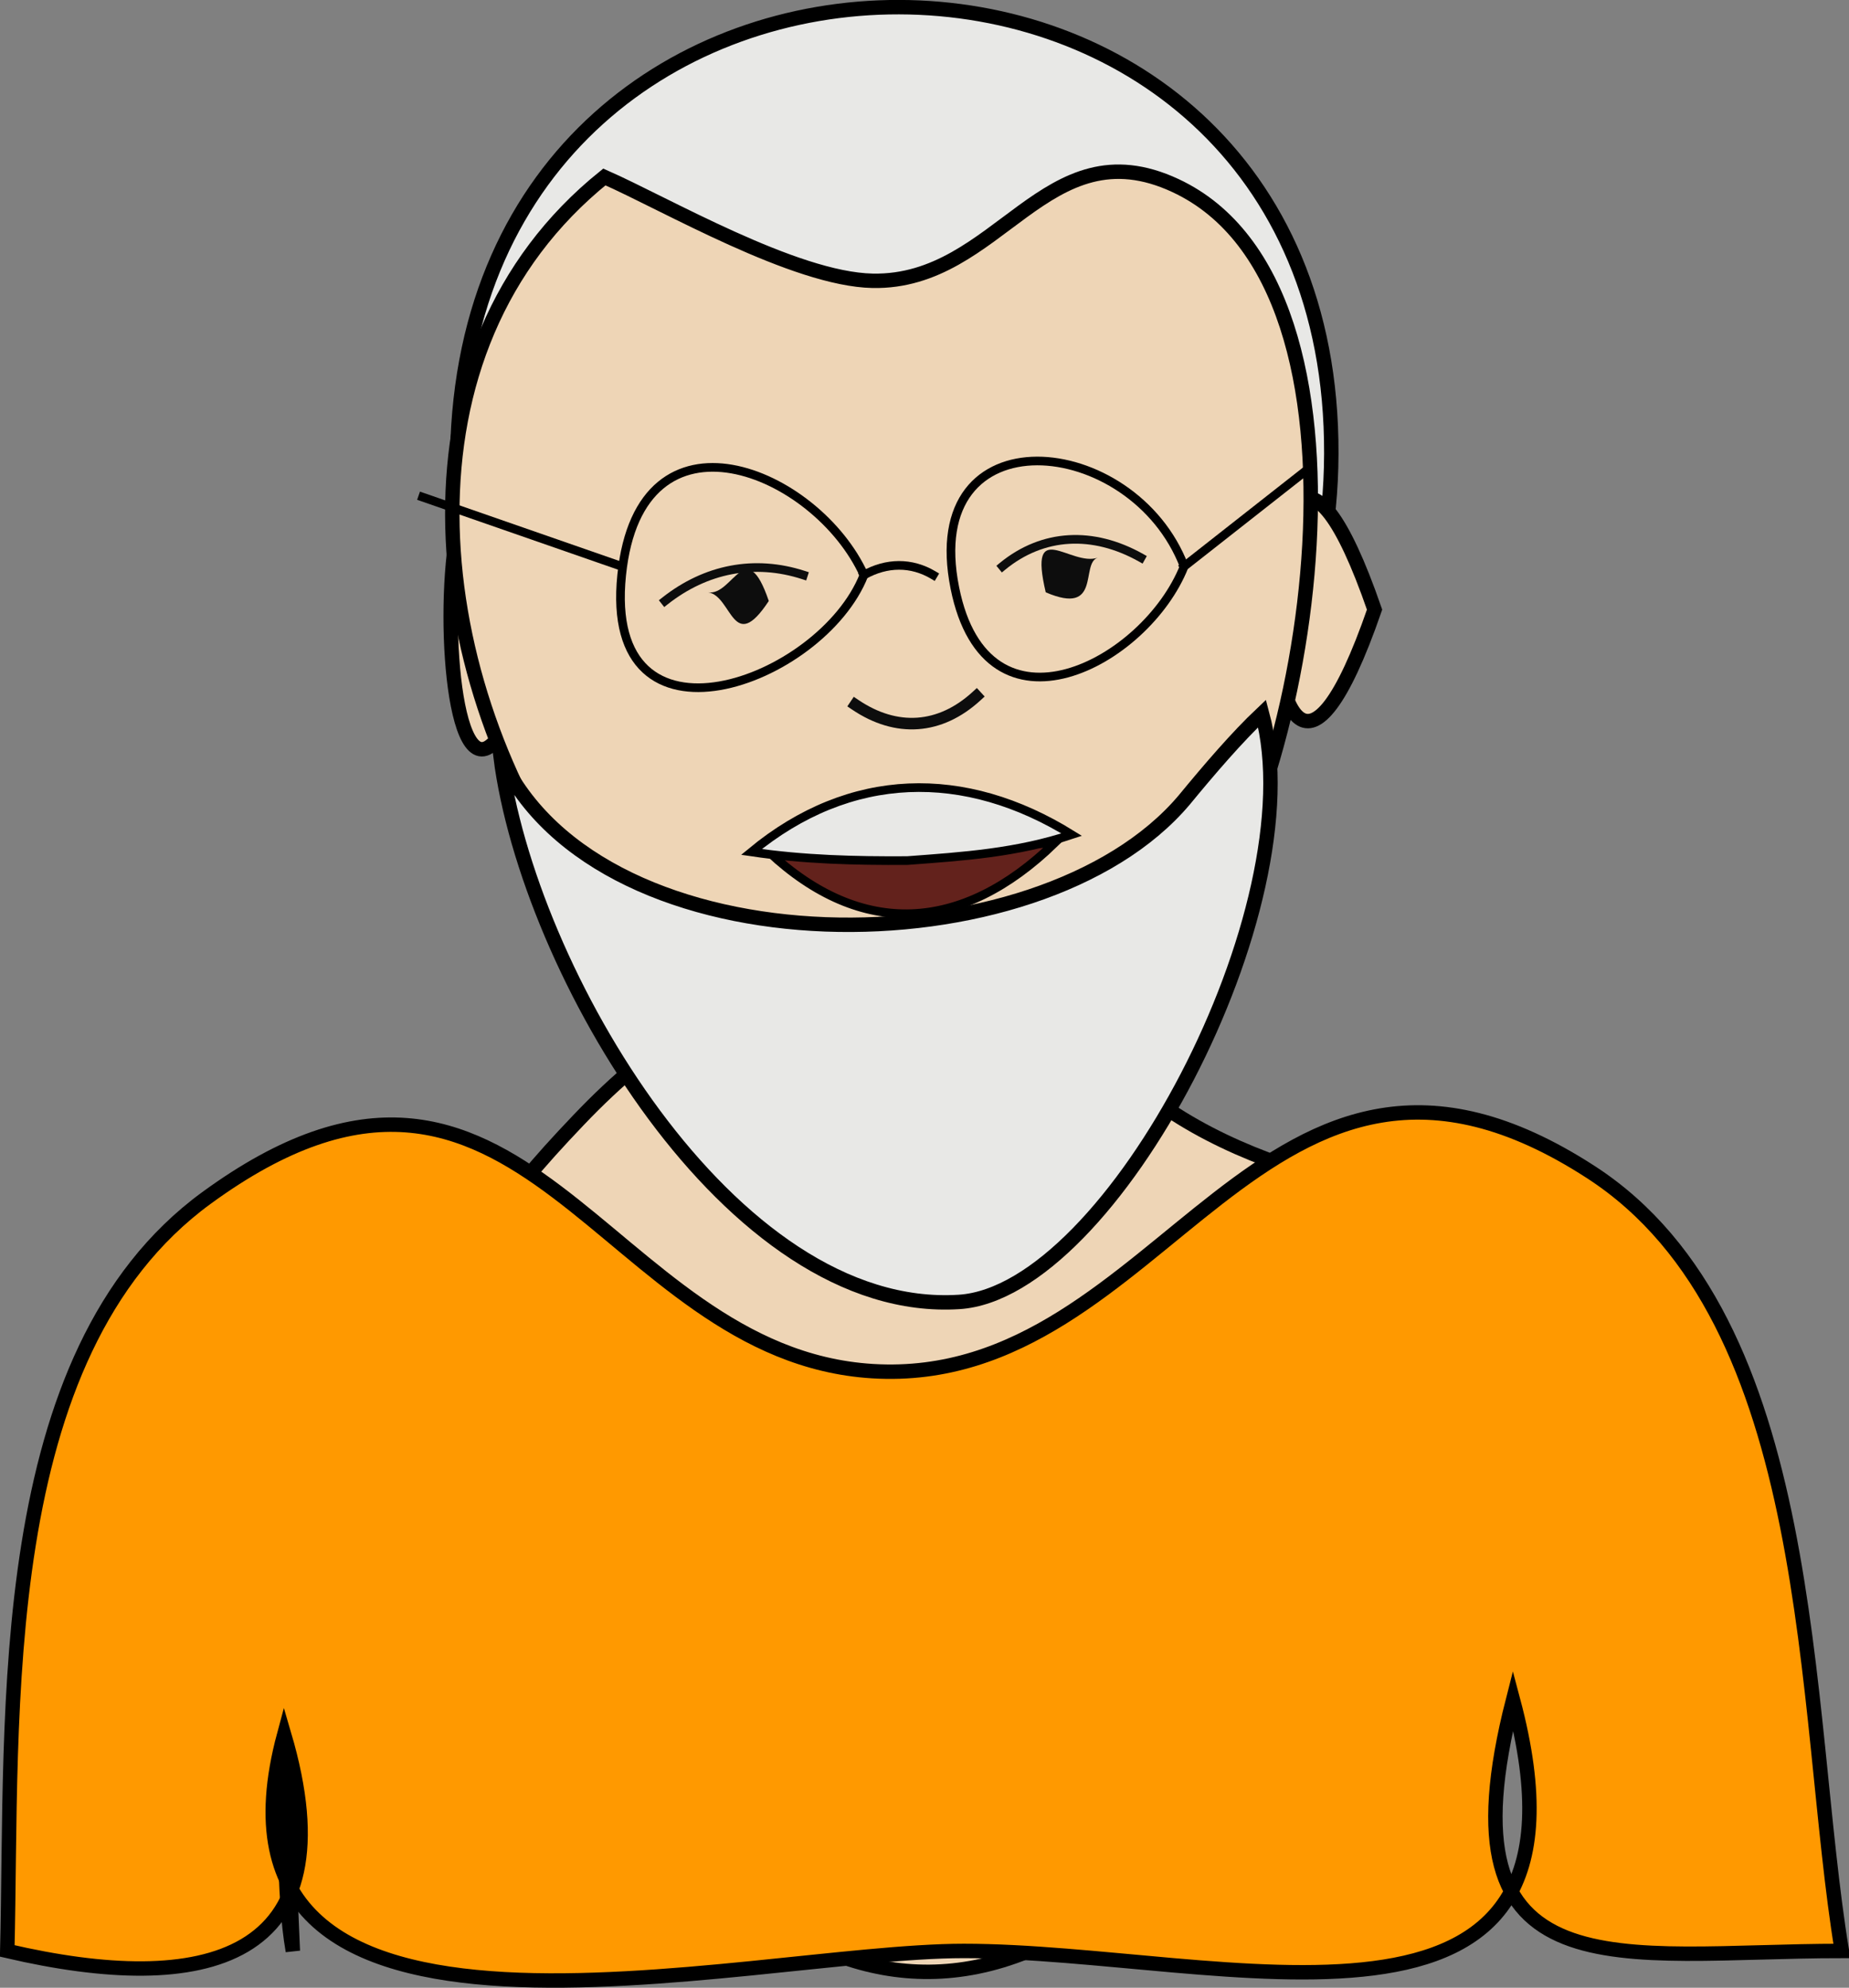 <svg xmlns="http://www.w3.org/2000/svg" xmlns:xlink="http://www.w3.org/1999/xlink" version="1.1" id="Layer_1" x="0px" y="0px" enable-background="new 0 0 822.05 841.89" xml:space="preserve" viewBox="331.02 337.93 160.25 172.28">
<rect x="331.02" y="337.93" width="160.25" height="172.28" fill="#808080" stroke="none"/>
<path fill-rule="evenodd" clip-rule="evenodd" fill="#EED5B6" stroke="#000000" stroke-width="1.25" stroke-linecap="square" stroke-miterlimit="10" d="  M453.902,441.769c-13.762-2.155-29.846-8.418-32.25-23.252c-0.113,0.931,1.493,4.75,2.25,5.252  c-20.636-0.491-28.952-3.214-42.752,11.25c-14.452,15.147-9.557,15.524-2.381,41.292c5.206,18.692,25.859,45.596,50.169,25.255  C458.543,476.794,465.549,478.5,453.902,441.769z"/>
<path fill-rule="evenodd" clip-rule="evenodd" fill="#FF9900" stroke="#000000" stroke-width="1.25" stroke-linecap="square" stroke-miterlimit="10" d="  M355.65,488.269c-8.497,31.536,39.793,18.75,58.905,18.75c22.374,0,56.401,11.254,47.597-21.75  c-6.617,25.875,9.248,21.75,28.5,21.75c-3.455-21.002-1.921-54.646-21.75-67.5c-28.59-18.534-36.812,18.799-62.252,17.25  c-23.474-1.43-30.31-35.055-57.75-15c-18.567,13.57-16.74,44.669-17.25,65.25C348.676,510.985,361.465,508.033,355.65,488.269z"/>
<path fill-rule="evenodd" clip-rule="evenodd" fill="#FFFFFF" stroke="#000000" stroke-width="1.25" stroke-linecap="square" stroke-miterlimit="10" d="  M355.65,488.269c0.099,6.154-0.104,13.928,0.75,18.75C356.15,500.771,355.8,494.52,355.65,488.269z"/>
<path fill-rule="evenodd" clip-rule="evenodd" fill="#E8E8E6" stroke="#000000" stroke-width="1.25" stroke-linecap="square" stroke-miterlimit="10" d="  M370.65,377.267c1.892,50.695,75.561,50.68,75.752,0C446.597,325.79,371.559,325.499,370.65,377.267z"/>
<path fill-rule="evenodd" clip-rule="evenodd" fill="#EED5B6" stroke="#000000" stroke-width="1.25" stroke-linecap="square" stroke-miterlimit="10" d="  M450.152,390.767C438.584,424.241,438.584,357.293,450.152,390.767L450.152,390.767z"/>
<path fill-rule="evenodd" clip-rule="evenodd" fill="#EED5B6" stroke="#000000" stroke-width="1.25" stroke-linecap="square" stroke-miterlimit="10" d="  M378.15,391.517C367.374,431.034,367.403,351.499,378.15,391.517L378.15,391.517z"/>
<path fill-rule="evenodd" clip-rule="evenodd" fill="#EED5B6" stroke="#000000" stroke-width="1.25" stroke-linecap="square" stroke-miterlimit="10" d="  M383.4,353.267c5.25,2.306,16.478,8.867,23.25,9c10.981,0.215,14.97-13.519,26.252-8.25c18.992,8.869,11.455,52.644,1.5,64.5  C396.011,464.243,346.064,383.304,383.4,353.267z"/>
<path fill-rule="evenodd" clip-rule="evenodd" fill="#0D0D0D" d="M426.152,386.267c-1.507,0.51,0.354,5.079-4.5,3  C420.102,382.682,423.819,387.057,426.152,386.267z"/>
<path fill="none" stroke="#0D0D0D" stroke-width="0.75" stroke-linecap="square" stroke-miterlimit="10" d="M429.902,386.267  c-4.144-2.324-8.486-2.131-12,0.75"/>
<path fill="none" stroke="#0D0D0D" stroke-linecap="square" stroke-miterlimit="10" d="M415.652,398.267  c-3.164,2.897-6.934,3.154-10.502,0.75"/>
<path fill-rule="evenodd" clip-rule="evenodd" fill="#0D0D0D" d="M392.4,389.267c2.075,0.315,2.118,5.504,5.25,0.75  C395.666,384.194,394.537,389.592,392.4,389.267z"/>
<path fill="none" stroke="#0D0D0D" stroke-width="0.75" stroke-linecap="square" stroke-miterlimit="10" d="M388.65,390.017  c3.542-2.794,7.756-3.622,12-2.25"/>
<path fill="none" stroke="#000000" stroke-width="0.75" stroke-linecap="square" stroke-miterlimit="10" d="M405.9,387.767  c-3.691,9.357-22.67,16.245-21,0C386.485,372.348,401.789,378.704,405.9,387.767z"/>
<path fill="none" stroke="#000000" stroke-width="0.75" stroke-linecap="square" stroke-miterlimit="10" d="M433.652,387.017  c-3.335,8.403-17.111,15.663-19.876,1.875C410.718,373.641,429.217,375.412,433.652,387.017z"/>
<path fill="none" stroke="#000000" stroke-width="0.75" stroke-linecap="square" stroke-miterlimit="10" d="M405.9,387.767  c1.965-1.1,4.105-1.126,6,0"/>
<line fill="none" stroke="#000000" stroke-width="0.75" stroke-linecap="square" stroke-miterlimit="10" x1="433.652" y1="387.017" x2="444.152" y2="378.767"/>
<line fill="none" stroke="#000000" stroke-width="0.75" stroke-linecap="square" stroke-miterlimit="10" x1="384.9" y1="387.017" x2="367.65" y2="381.017"/>
<path fill-rule="evenodd" clip-rule="evenodd" fill="#E8E8E6" stroke="#000000" stroke-width="1.25" stroke-linecap="square" stroke-miterlimit="10" d="  M433.652,407.267c-12.6,14.936-50.526,15.059-59.252-3.75c2.362,18.482,19.918,48.526,39.752,47.252  c13.196-0.848,30.782-34.226,26.25-51.002C438.238,401.809,435.824,404.627,433.652,407.267z"/>
<path fill-rule="evenodd" clip-rule="evenodd" fill="#63221C" stroke="#000000" stroke-width="0.75" stroke-linecap="square" stroke-miterlimit="10" d="  M397.65,411.767c8.048,7.511,16.735,7.004,24.752-0.75C414.243,411.264,405.751,410.803,397.65,411.767z"/>
<path fill-rule="evenodd" clip-rule="evenodd" fill="#E8E8E6" stroke="#000000" stroke-width="0.75" stroke-linecap="square" stroke-miterlimit="10" d="  M409.65,412.517c4.874-0.363,9.496-0.667,14.252-2.25c-9.273-5.749-19.191-5.566-27.752,1.5  C400.663,412.433,405.1,412.546,409.65,412.517z"/>
</svg>